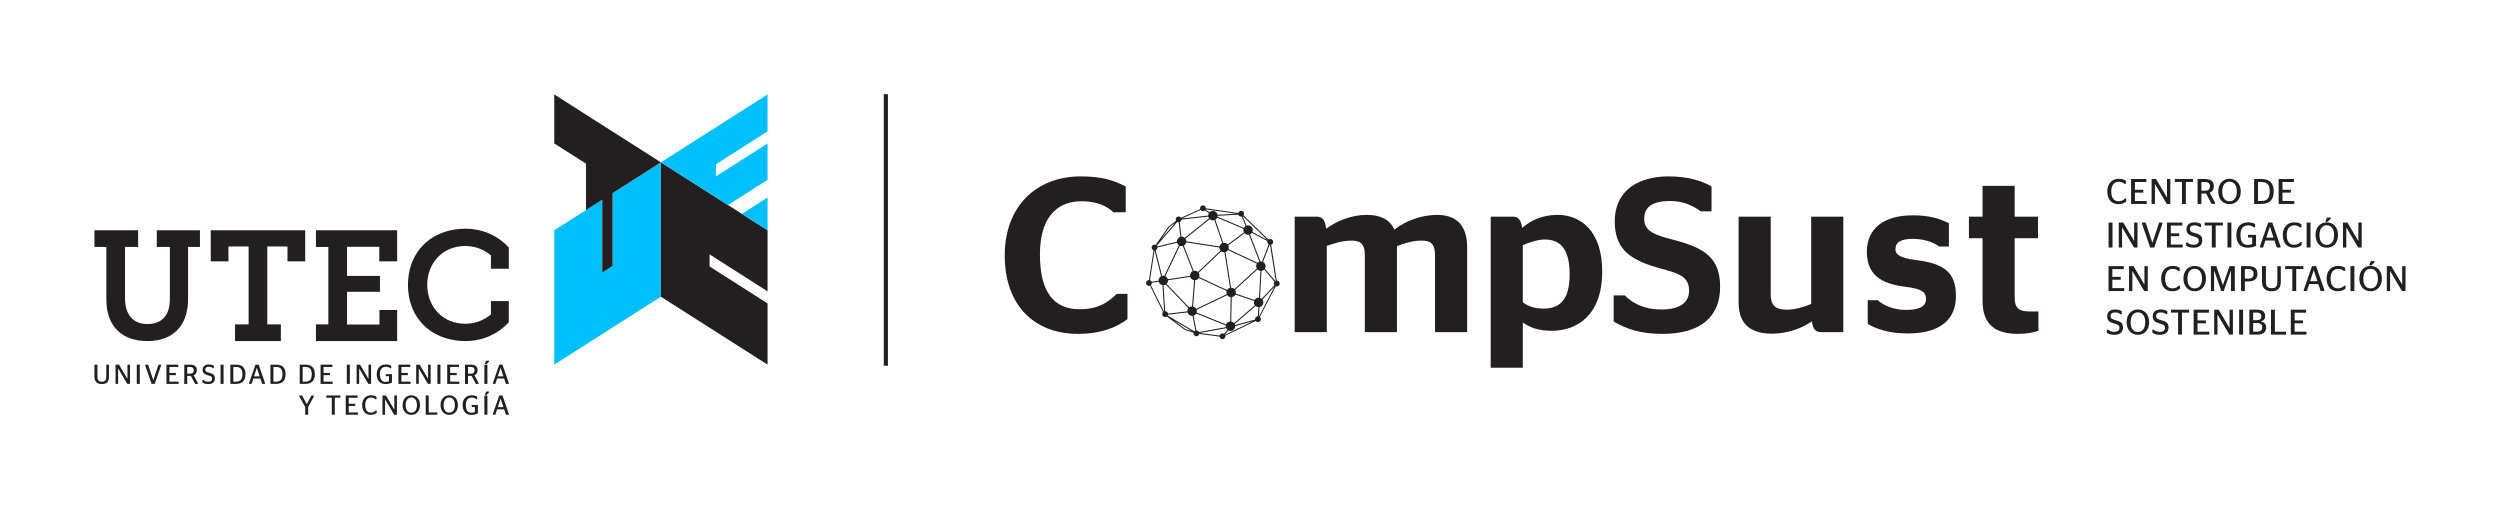 <?xml version="1.0" encoding="UTF-8" standalone="no"?>
<!DOCTYPE svg PUBLIC "-//W3C//DTD SVG 1.1//EN" "http://www.w3.org/Graphics/SVG/1.1/DTD/svg11.dtd">
<svg xmlns="http://www.w3.org/2000/svg" xmlns:xlink="http://www.w3.org/1999/xlink" version="1.1" width="1417.32pt" height="287.961pt" viewBox="0 0 1417.32 287.961">
<g enable-background="new">
<g id="Layer-1" data-name="Layer 1">
<path transform="matrix(1,0,0,-1,0,287.961)" d="M 503.381 80.614 L 501.035 80.614 L 501.035 234.572 L 503.381 234.572 Z " fill="#231f20"/>
<clipPath id="cp0">
<path transform="matrix(1,0,0,-1,0,287.961)" d="M 0 287.961 L 1417.323 287.961 L 1417.323 0 L 0 0 Z "/>
</clipPath>
<g clip-path="url(#cp0)">
<path transform="matrix(1,0,0,-1,1194.69,108.554)" d="M 0 0 C 0 4.563 2.786 7.188 6.463 7.188 C 8.479 7.188 9.492 6.745 10.539 6.058 L 10.539 4.341 L 9.694 4.341 C 9.028 4.988 8.1 5.513 6.523 5.513 C 3.958 5.513 2.242 3.635 2.242 .082 C 2.242 -3.654 3.757 -5.532 6.36 -5.532 C 8.156 -5.532 9.188 -4.824 9.995 -3.996 L 10.703 -3.996 L 10.703 -5.673 C 9.732 -6.521 8.32 -7.187 6.28 -7.187 C 2.523 -7.187 0 -4.583 0 0 " fill="#231f20"/>
<path transform="matrix(1,0,0,-1,1208.168,101.486)" d="M 0 0 L 8.658 0 L 8.658 -1.697 L 2.181 -1.697 L 2.181 -6.097 L 6.923 -6.097 L 6.923 -7.713 L 2.181 -7.713 L 2.181 -12.478 L 8.883 -12.478 L 8.883 -14.134 L 0 -14.134 Z " fill="#231f20"/>
<path transform="matrix(1,0,0,-1,1219.803,101.486)" d="M 0 0 L 2.523 0 L 8.682 -10.398 L 8.724 -10.398 L 8.724 0 L 10.619 0 L 10.619 -14.134 L 8.602 -14.134 L 1.918 -2.807 L 1.881 -2.807 L 1.881 -14.134 L 0 -14.134 Z " fill="#231f20"/>
<path transform="matrix(1,0,0,-1,1237.014,115.62)" d="M 0 0 L 0 12.478 L -4.057 12.478 L -4.057 14.134 L 6.262 14.134 L 6.262 12.478 L 2.204 12.478 L 2.204 0 Z " fill="#231f20"/>
<path transform="matrix(1,0,0,-1,1248.048,108.109)" d="M 0 0 L 1.937 0 C 3.855 0 4.826 .685 4.826 2.483 C 4.826 4.24 3.795 4.946 1.937 4.946 L 0 4.946 Z M 2.664 -1.595 C 2.463 -1.616 2.241 -1.616 1.998 -1.616 L 0 -1.616 L 0 -7.511 L -2.181 -7.511 L -2.181 6.623 L 1.998 6.623 C 5.127 6.623 7.045 5.371 7.045 2.604 C 7.045 .666 6.196 -.565 4.724 -1.172 L 7.771 -6.845 L 7.771 -7.511 L 5.773 -7.511 Z " fill="#231f20"/>
<path transform="matrix(1,0,0,-1,1268.125,108.594)" d="M 0 0 C 0 3.755 -1.777 5.593 -4.138 5.593 C -6.521 5.593 -8.278 3.755 -8.278 0 C -8.278 -3.754 -6.521 -5.511 -4.138 -5.511 C -1.777 -5.511 0 -3.754 0 0 M -10.539 .04 C -10.539 4.684 -7.594 7.228 -4.138 7.228 C -.708 7.228 2.241 4.684 2.241 .04 C 2.241 -4.623 -.708 -7.147 -4.138 -7.147 C -7.594 -7.147 -10.539 -4.623 -10.539 .04 " fill="#231f20"/>
<path transform="matrix(1,0,0,-1,1281.906,113.964)" d="M 0 0 C 3.334 0 4.868 1.515 4.868 5.431 C 4.868 9.308 3.334 10.802 0 10.802 L -1.796 10.802 L -1.796 0 Z M -3.977 12.478 L .062 12.478 C 4.644 12.478 7.129 10.377 7.129 5.45 C 7.129 .565 4.625 -1.656 0 -1.656 L -3.977 -1.656 Z " fill="#231f20"/>
<path transform="matrix(1,0,0,-1,1291.829,101.486)" d="M 0 0 L 8.662 0 L 8.662 -1.697 L 2.181 -1.697 L 2.181 -6.097 L 6.927 -6.097 L 6.927 -7.713 L 2.181 -7.713 L 2.181 -12.478 L 8.883 -12.478 L 8.883 -14.134 L 0 -14.134 Z " fill="#231f20"/>
<path transform="matrix(1,0,0,-1,0,287.961)" d="M 1195.417 161.781 L 1197.641 161.781 L 1197.641 147.647 L 1195.417 147.647 Z " fill="#231f20"/>
<path transform="matrix(1,0,0,-1,1201.195,126.18)" d="M 0 0 L 2.523 0 L 8.682 -10.398 L 8.724 -10.398 L 8.724 0 L 10.619 0 L 10.619 -14.134 L 8.602 -14.134 L 1.918 -2.807 L 1.88 -2.807 L 1.88 -14.134 L 0 -14.134 Z " fill="#231f20"/>
<path transform="matrix(1,0,0,-1,1214.368,126.848)" d="M 0 0 L 0 .668 L 2.059 .668 L 5.857 -10.76 L 5.896 -10.76 L 9.713 .668 L 11.57 .668 L 11.57 0 L 6.907 -13.466 L 4.624 -13.466 Z " fill="#231f20"/>
<path transform="matrix(1,0,0,-1,1228.511,126.18)" d="M 0 0 L 8.663 0 L 8.663 -1.697 L 2.182 -1.697 L 2.182 -6.097 L 6.928 -6.097 L 6.928 -7.713 L 2.182 -7.713 L 2.182 -12.478 L 8.884 -12.478 L 8.884 -14.134 L 0 -14.134 Z " fill="#231f20"/>
<path transform="matrix(1,0,0,-1,1239.381,139.244)" d="M 0 0 L 0 1.777 L .77 1.777 C 1.412 1.09 2.485 .485 4.24 .485 C 6.079 .485 7.148 1.231 7.148 2.767 C 7.148 4.523 5.714 4.765 3.936 5.269 C 1.454 5.996 .202 7.007 .202 9.289 C .202 11.751 1.961 13.184 4.705 13.184 C 6.402 13.184 7.612 12.781 8.461 12.236 L 8.461 10.52 L 7.712 10.52 C 6.988 11.104 6.117 11.509 4.785 11.509 C 2.988 11.509 2.12 10.761 2.12 9.448 C 2.12 7.976 3.19 7.591 4.906 7.147 C 7.795 6.36 9.165 5.532 9.165 2.987 C 9.165 .243 7.369 -1.191 4.302 -1.191 C 2.303 -1.191 1.051 -.706 0 0 " fill="#231f20"/>
<path transform="matrix(1,0,0,-1,1253.947,140.314)" d="M 0 0 L 0 12.479 L -4.058 12.479 L -4.058 14.134 L 6.257 14.134 L 6.257 12.479 L 2.2 12.479 L 2.2 0 Z " fill="#231f20"/>
<path transform="matrix(1,0,0,-1,0,287.961)" d="M 1262.815 161.781 L 1265.038 161.781 L 1265.038 147.647 L 1262.815 147.647 Z " fill="#231f20"/>
<path transform="matrix(1,0,0,-1,1267.847,133.248)" d="M 0 0 C 0 4.686 2.688 7.188 6.665 7.188 C 8.48 7.188 9.53 6.824 10.642 6.24 L 10.642 4.423 L 9.854 4.423 C 9.146 5.049 8.278 5.492 6.707 5.492 C 4.062 5.492 2.322 3.897 2.322 .082 C 2.322 -3.733 3.757 -5.593 6.421 -5.593 C 7.673 -5.593 8.4 -5.37 8.986 -5.086 L 8.986 -1.433 L 6.623 -1.433 L 6.623 .101 L 11.167 .101 L 11.167 -6.097 C 9.976 -6.742 8.419 -7.187 6.421 -7.187 C 2.443 -7.187 0 -4.704 0 0 " fill="#231f20"/>
<path transform="matrix(1,0,0,-1,1284.814,134.742)" d="M 0 0 L 4.122 0 L 2.082 6.238 L 2.04 6.238 Z M -3.593 -4.906 L 1.073 8.562 L 3.414 8.562 L 8.058 -4.906 L 8.058 -5.572 L 5.979 -5.572 L 4.666 -1.616 L -.521 -1.616 L -1.797 -5.572 L -3.593 -5.572 Z " fill="#231f20"/>
<path transform="matrix(1,0,0,-1,1294.174,133.248)" d="M 0 0 C 0 4.563 2.786 7.188 6.459 7.188 C 8.479 7.188 9.488 6.745 10.539 6.058 L 10.539 4.341 L 9.689 4.341 C 9.023 4.988 8.095 5.513 6.52 5.513 C 3.958 5.513 2.241 3.635 2.241 .082 C 2.241 -3.654 3.756 -5.532 6.359 -5.532 C 8.156 -5.532 9.184 -4.824 9.994 -3.996 L 10.698 -3.996 L 10.698 -5.673 C 9.731 -6.521 8.316 -7.187 6.279 -7.187 C 2.523 -7.187 0 -4.583 0 0 " fill="#231f20"/>
<path transform="matrix(1,0,0,-1,0,287.961)" d="M 1307.688 161.781 L 1309.908 161.781 L 1309.908 147.647 L 1307.688 147.647 Z " fill="#231f20"/>
<path transform="matrix(1,0,0,-1,1318.434,125.233)" d="M 0 0 L .867 1.918 L 2.949 1.918 L 2.949 1.273 L 1.191 -.504 L 0 -.504 Z M 4.826 -8.056 C 4.826 -4.301 3.049 -2.462 .688 -2.462 C -1.694 -2.462 -3.452 -4.301 -3.452 -8.056 C -3.452 -11.81 -1.694 -13.587 .688 -13.587 C 3.049 -13.587 4.826 -11.81 4.826 -8.056 M -5.713 -8.016 C -5.713 -3.372 -2.768 -.828 .688 -.828 C 4.118 -.828 7.067 -3.372 7.067 -8.016 C 7.067 -12.678 4.118 -15.203 .688 -15.203 C -2.768 -15.203 -5.713 -12.678 -5.713 -8.016 " fill="#231f20"/>
<path transform="matrix(1,0,0,-1,1328.295,126.18)" d="M 0 0 L 2.523 0 L 8.682 -10.398 L 8.724 -10.398 L 8.724 0 L 10.619 0 L 10.619 -14.134 L 8.602 -14.134 L 1.918 -2.807 L 1.88 -2.807 L 1.88 -14.134 L 0 -14.134 Z " fill="#231f20"/>
<path transform="matrix(1,0,0,-1,1195.379,150.874)" d="M 0 0 L 8.659 0 L 8.659 -1.698 L 2.182 -1.698 L 2.182 -6.098 L 6.924 -6.098 L 6.924 -7.713 L 2.182 -7.713 L 2.182 -12.479 L 8.884 -12.479 L 8.884 -14.134 L 0 -14.134 Z " fill="#231f20"/>
<path transform="matrix(1,0,0,-1,1207.015,150.874)" d="M 0 0 L 2.523 0 L 8.682 -10.398 L 8.724 -10.398 L 8.724 0 L 10.619 0 L 10.619 -14.134 L 8.602 -14.134 L 1.918 -2.808 L 1.88 -2.808 L 1.88 -14.134 L 0 -14.134 Z " fill="#231f20"/>
<path transform="matrix(1,0,0,-1,1225.219,157.942)" d="M 0 0 C 0 4.563 2.786 7.187 6.459 7.187 C 8.48 7.187 9.488 6.744 10.539 6.058 L 10.539 4.341 L 9.69 4.341 C 9.024 4.988 8.096 5.514 6.52 5.514 C 3.959 5.514 2.242 3.635 2.242 .082 C 2.242 -3.653 3.757 -5.532 6.36 -5.532 C 8.156 -5.532 9.185 -4.824 9.995 -3.996 L 10.699 -3.996 L 10.699 -5.673 C 9.732 -6.521 8.316 -7.187 6.28 -7.187 C 2.523 -7.187 0 -4.582 0 0 " fill="#231f20"/>
<path transform="matrix(1,0,0,-1,1248.387,157.982)" d="M 0 0 C 0 3.755 -1.777 5.594 -4.138 5.594 C -6.521 5.594 -8.278 3.755 -8.278 0 C -8.278 -3.755 -6.521 -5.511 -4.138 -5.511 C -1.777 -5.511 0 -3.755 0 0 M -10.539 .04 C -10.539 4.684 -7.594 7.228 -4.138 7.228 C -.708 7.228 2.241 4.684 2.241 .04 C 2.241 -4.622 -.708 -7.147 -4.138 -7.147 C -7.594 -7.147 -10.539 -4.622 -10.539 .04 " fill="#231f20"/>
<path transform="matrix(1,0,0,-1,1253.422,150.874)" d="M 0 0 L 3.049 0 L 6.786 -10.722 L 6.824 -10.722 L 10.562 0 L 13.55 0 L 13.55 -14.134 L 11.369 -14.134 L 11.369 -2.605 L 11.308 -2.605 L 7.27 -14.134 L 5.896 -14.134 L 1.899 -2.605 L 1.819 -2.605 L 1.819 -14.134 L 0 -14.134 Z " fill="#231f20"/>
<path transform="matrix(1,0,0,-1,1272.677,157.961)" d="M 0 0 L 1.896 0 C 3.996 0 4.925 .847 4.925 2.746 C 4.925 4.644 3.996 5.41 1.896 5.41 L 0 5.41 Z M -2.181 7.087 L 1.937 7.087 C 5.187 7.087 7.145 5.834 7.145 2.786 C 7.145 -.263 5.207 -1.595 1.896 -1.595 L 0 -1.595 L 0 -7.047 L -2.181 -7.047 Z " fill="#231f20"/>
<path transform="matrix(1,0,0,-1,1291.095,159.86)" d="M 0 0 L 0 8.986 L 1.96 8.986 L 1.96 .061 C 1.96 -3.532 .243 -5.27 -3.251 -5.27 C -6.581 -5.27 -8.701 -3.532 -8.701 .061 L -8.701 8.986 L -6.501 8.986 L -6.501 0 C -6.501 -2.805 -5.108 -3.532 -3.129 -3.532 C -1.229 -3.532 0 -2.766 0 0 " fill="#231f20"/>
<path transform="matrix(1,0,0,-1,1299.586,165.007)" d="M 0 0 L 0 12.478 L -4.058 12.478 L -4.058 14.134 L 6.257 14.134 L 6.257 12.478 L 2.2 12.478 L 2.2 0 Z " fill="#231f20"/>
<path transform="matrix(1,0,0,-1,1309.668,159.436)" d="M 0 0 L 4.118 0 L 2.078 6.238 L 2.04 6.238 Z M -3.593 -4.905 L 1.069 8.563 L 3.41 8.563 L 8.054 -4.905 L 8.054 -5.571 L 5.976 -5.571 L 4.662 -1.615 L -.525 -1.615 L -1.797 -5.571 L -3.593 -5.571 Z " fill="#231f20"/>
<path transform="matrix(1,0,0,-1,1319.023,157.942)" d="M 0 0 C 0 4.563 2.786 7.187 6.463 7.187 C 8.479 7.187 9.492 6.744 10.539 6.058 L 10.539 4.341 L 9.694 4.341 C 9.028 4.988 8.1 5.514 6.523 5.514 C 3.958 5.514 2.241 3.635 2.241 .082 C 2.241 -3.653 3.757 -5.532 6.359 -5.532 C 8.156 -5.532 9.188 -4.824 9.995 -3.996 L 10.702 -3.996 L 10.702 -5.673 C 9.732 -6.521 8.32 -7.187 6.28 -7.187 C 2.523 -7.187 0 -4.582 0 0 " fill="#231f20"/>
<path transform="matrix(1,0,0,-1,0,287.961)" d="M 1332.539 137.087 L 1334.762 137.087 L 1334.762 122.953 L 1332.539 122.953 Z " fill="#231f20"/>
<path transform="matrix(1,0,0,-1,1343.283,149.926)" d="M 0 0 L .868 1.918 L 2.95 1.918 L 2.95 1.273 L 1.191 -.504 L 0 -.504 Z M 4.826 -8.056 C 4.826 -4.301 3.049 -2.462 .688 -2.462 C -1.693 -2.462 -3.452 -4.301 -3.452 -8.056 C -3.452 -11.811 -1.693 -13.588 .688 -13.588 C 3.049 -13.588 4.826 -11.811 4.826 -8.056 M -5.713 -8.016 C -5.713 -3.372 -2.767 -.828 .688 -.828 C 4.118 -.828 7.068 -3.372 7.068 -8.016 C 7.068 -12.678 4.118 -15.203 .688 -15.203 C -2.767 -15.203 -5.713 -12.678 -5.713 -8.016 " fill="#231f20"/>
<path transform="matrix(1,0,0,-1,1353.148,150.874)" d="M 0 0 L 2.523 0 L 8.682 -10.398 L 8.72 -10.398 L 8.72 0 L 10.619 0 L 10.619 -14.134 L 8.602 -14.134 L 1.918 -2.808 L 1.877 -2.808 L 1.877 -14.134 L 0 -14.134 Z " fill="#231f20"/>
<path transform="matrix(1,0,0,-1,1194.409,188.631)" d="M 0 0 L 0 1.777 L .769 1.777 C 1.412 1.091 2.485 .485 4.239 .485 C 6.078 .485 7.147 1.231 7.147 2.768 C 7.147 4.523 5.713 4.766 3.936 5.27 C 1.453 5.997 .201 7.008 .201 9.289 C .201 11.752 1.96 13.185 4.704 13.185 C 6.401 13.185 7.611 12.781 8.461 12.237 L 8.461 10.521 L 7.711 10.521 C 6.987 11.104 6.116 11.51 4.784 11.51 C 2.987 11.51 2.119 10.762 2.119 9.449 C 2.119 7.976 3.189 7.592 4.905 7.148 C 7.795 6.36 9.165 5.532 9.165 2.988 C 9.165 .244 7.368 -1.191 4.301 -1.191 C 2.303 -1.191 1.05 -.706 0 0 " fill="#231f20"/>
<path transform="matrix(1,0,0,-1,1216.18,182.673)" d="M 0 0 C 0 3.755 -1.773 5.593 -4.138 5.593 C -6.52 5.593 -8.274 3.755 -8.274 0 C -8.274 -3.755 -6.52 -5.512 -4.138 -5.512 C -1.773 -5.512 0 -3.755 0 0 M -10.539 .04 C -10.539 4.684 -7.59 7.228 -4.138 7.228 C -.704 7.228 2.241 4.684 2.241 .04 C 2.241 -4.623 -.704 -7.148 -4.138 -7.148 C -7.59 -7.148 -10.539 -4.623 -10.539 .04 " fill="#231f20"/>
<path transform="matrix(1,0,0,-1,1220.248,188.631)" d="M 0 0 L 0 1.777 L .769 1.777 C 1.412 1.091 2.485 .485 4.24 .485 C 6.078 .485 7.148 1.231 7.148 2.768 C 7.148 4.523 5.713 4.766 3.936 5.27 C 1.454 5.997 .202 7.008 .202 9.289 C .202 11.752 1.96 13.185 4.704 13.185 C 6.402 13.185 7.612 12.781 8.461 12.237 L 8.461 10.521 L 7.711 10.521 C 6.988 11.104 6.116 11.51 4.784 11.51 C 2.988 11.51 2.12 10.762 2.12 9.449 C 2.12 7.976 3.189 7.592 4.906 7.148 C 7.795 6.36 9.165 5.532 9.165 2.988 C 9.165 .244 7.369 -1.191 4.301 -1.191 C 2.303 -1.191 1.051 -.706 0 0 " fill="#231f20"/>
<path transform="matrix(1,0,0,-1,1234.814,189.7)" d="M 0 0 L 0 12.479 L -4.058 12.479 L -4.058 14.134 L 6.257 14.134 L 6.257 12.479 L 2.199 12.479 L 2.199 0 Z " fill="#231f20"/>
<path transform="matrix(1,0,0,-1,1243.645,175.566)" d="M 0 0 L 8.658 0 L 8.658 -1.697 L 2.181 -1.697 L 2.181 -6.097 L 6.923 -6.097 L 6.923 -7.713 L 2.181 -7.713 L 2.181 -12.478 L 8.883 -12.478 L 8.883 -14.134 L 0 -14.134 Z " fill="#231f20"/>
<path transform="matrix(1,0,0,-1,1255.283,175.566)" d="M 0 0 L 2.523 0 L 8.682 -10.397 L 8.72 -10.397 L 8.72 0 L 10.619 0 L 10.619 -14.134 L 8.602 -14.134 L 1.918 -2.807 L 1.876 -2.807 L 1.876 -14.134 L 0 -14.134 Z " fill="#231f20"/>
<path transform="matrix(1,0,0,-1,0,287.961)" d="M 1269.441 112.395 L 1271.664 112.395 L 1271.664 98.261 L 1269.441 98.261 Z " fill="#231f20"/>
<path transform="matrix(1,0,0,-1,1279.726,188.044)" d="M 0 0 C 1.735 0 2.805 .827 2.805 2.462 C 2.805 4.118 1.735 4.927 -.084 4.927 L -2.345 4.927 L -2.345 0 Z M -.243 6.521 C 1.31 6.521 2.28 7.147 2.28 8.702 C 2.28 10.236 1.31 10.822 -.225 10.822 L -2.345 10.822 L -2.345 6.521 Z M -4.503 12.478 L -.164 12.478 C 2.726 12.478 4.461 11.467 4.461 8.843 C 4.461 7.065 3.452 6.198 2.036 5.834 L 2.036 5.773 C 3.753 5.41 5.047 4.502 5.047 2.361 C 5.047 -.303 3.147 -1.656 .061 -1.656 L -4.503 -1.656 Z " fill="#231f20"/>
<path transform="matrix(1,0,0,-1,1287.505,189.7)" d="M 0 0 L 0 14.134 L 2.182 14.134 L 2.182 1.656 L 8.48 1.656 L 8.48 0 Z " fill="#231f20"/>
<path transform="matrix(1,0,0,-1,1298.718,175.566)" d="M 0 0 L 8.663 0 L 8.663 -1.697 L 2.181 -1.697 L 2.181 -6.097 L 6.927 -6.097 L 6.927 -7.713 L 2.181 -7.713 L 2.181 -12.478 L 8.884 -12.478 L 8.884 -14.134 L 0 -14.134 Z " fill="#231f20"/>
<path transform="matrix(1,0,0,-1,569.612,144.892)" d="M 0 0 C 0 27.934 17.833 44.894 43.149 44.894 C 55.122 44.894 61.854 42.65 68.589 39.158 L 68.589 24.568 L 61.605 24.568 C 57.864 28.058 52.254 30.802 43.648 30.802 C 28.434 30.802 19.954 20.202 19.954 .748 C 19.954 -20.452 27.56 -30.43 42.525 -30.43 C 52.876 -30.43 58.614 -26.563 63.476 -21.701 L 69.586 -21.701 L 69.586 -36.042 C 62.978 -41.03 53.873 -44.396 41.652 -44.396 C 16.461 -44.396 0 -27.936 0 0 " fill="#231f20"/>
<path transform="matrix(1,0,0,-1,751.82,129.678)" d="M 0 0 C 5.861 4.364 14.341 7.855 23.07 7.855 C 29.805 7.855 35.916 5.861 38.66 -.499 C 45.27 4.613 54.248 7.855 62.854 7.855 C 72.081 7.855 79.938 3.616 79.938 -10.476 L 79.938 -58.614 L 61.73 -58.614 L 61.73 -15.091 C 61.73 -8.855 59.61 -6.735 54.124 -6.735 C 48.885 -6.735 44.022 -8.356 40.155 -9.852 L 40.155 -58.614 L 21.949 -58.614 L 21.949 -15.091 C 21.949 -8.855 19.829 -6.735 14.341 -6.735 C 9.104 -6.735 4.365 -8.356 .375 -9.729 L .375 -58.614 L -17.834 -58.614 L -17.834 6.858 L -5.486 6.858 C -2.369 6.858 -.623 5.486 0 0 " fill="#231f20"/>
<path transform="matrix(1,0,0,-1,863.317,139.031)" d="M 0 0 L 0 -32.3 C 3.116 -34.793 6.983 -35.916 11.723 -35.916 C 19.703 -35.916 26.562 -32.424 26.562 -16.461 C 26.562 -.624 20.076 3.243 12.345 3.243 C 8.729 3.243 3.741 1.745 0 0 M 0 -43.774 L 0 -69.462 L -18.209 -69.462 L -18.209 16.212 L -5.862 16.212 C -2.868 16.212 -1.123 14.965 -.375 9.852 C 4.489 13.966 10.723 17.209 19.827 17.209 C 32.424 17.209 45.02 8.48 45.02 -14.839 C 45.02 -39.534 30.928 -48.512 16.335 -48.512 C 9.228 -48.512 4.114 -46.765 0 -43.774 " fill="#231f20"/>
<path transform="matrix(1,0,0,-1,914.824,182.306)" d="M 0 0 L 0 14.842 L 6.36 14.842 C 10.228 10.726 16.836 6.86 27.062 6.86 C 37.663 6.86 42.774 10.851 42.774 17.584 C 42.774 26.937 34.046 27.811 24.069 30.805 C 7.981 35.543 .624 42.152 .624 56.868 C .624 73.828 13.345 82.308 31.178 82.308 C 41.404 82.308 50.008 79.939 55.496 76.572 L 55.496 62.48 L 49.386 62.48 C 44.771 65.847 39.408 68.342 31.926 68.342 C 22.448 68.342 17.335 65.348 17.335 58.24 C 17.335 51.256 23.072 49.136 33.298 46.518 C 52.378 41.653 60.358 35.667 60.358 19.58 C 60.358 2.62 49.137 -6.982 27.686 -6.982 C 15.215 -6.982 7.359 -4.24 0 0 " fill="#231f20"/>
<path transform="matrix(1,0,0,-1,1026.816,172.329)" d="M 0 0 L 0 49.509 L 18.208 49.509 L 18.208 -15.963 L 5.861 -15.963 C 2.867 -15.963 1.122 -14.966 .375 -9.852 C -5.736 -14.092 -14.092 -16.836 -22.073 -16.836 C -33.049 -16.836 -41.153 -12.597 -41.153 .873 L -41.153 49.509 L -22.947 49.509 L -22.947 5.486 C -22.947 -1.621 -19.455 -3.243 -13.718 -3.243 C -9.104 -3.243 -3.991 -1.621 0 0 " fill="#231f20"/>
<path transform="matrix(1,0,0,-1,1058.871,183.676)" d="M 0 0 L 0 13.468 L 5.735 13.468 C 8.729 10.724 14.218 7.981 21.824 7.981 C 29.181 7.981 33.048 9.976 33.048 14.092 C 33.048 18.082 30.679 19.953 21.449 21.074 C 7.107 22.821 -.499 28.184 -.499 41.027 C -.499 54.248 9.354 61.605 25.439 61.605 C 34.919 61.605 40.78 59.734 46.017 57.116 L 46.017 43.897 L 40.53 43.897 C 37.537 46.141 32.3 48.261 25.565 48.261 C 18.457 48.261 15.713 46.141 15.713 42.399 C 15.713 39.033 18.956 37.288 27.935 36.165 C 43.522 34.169 50.008 29.056 50.008 15.837 C 50.008 2.991 41.651 -5.363 22.697 -5.363 C 11.972 -5.363 5.113 -2.87 0 0 " fill="#231f20"/>
<path transform="matrix(1,0,0,-1,1116.24,122.819)" d="M 0 0 L 7.731 0 L 7.731 17.458 L 25.937 17.458 L 25.937 0 L 39.158 0 L 39.158 -12.221 L 25.937 -12.221 L 25.937 -45.768 C 25.937 -52.004 28.433 -53.749 34.42 -53.749 L 39.407 -53.749 L 39.407 -64.724 C 36.663 -65.597 33.048 -66.469 27.935 -66.469 C 15.338 -66.469 7.731 -61.481 7.731 -47.888 L 7.731 -12.221 L 0 -12.221 Z " fill="#231f20"/>
<path transform="matrix(1,0,0,-1,719.67,168.041)" d="M 0 0 L -1.95 -3.765 L -5.977 -11.54 L -5.752 -8.016 L -5.69 -7.048 L -5.458 -3.388 L -3.13 -.897 L -2.701 -.439 L -.254 2.178 L .48 2.964 L 2.843 5.489 Z M -6.652 -12.713 L -11.035 -13.921 L -12.103 -14.216 L -12.48 -14.319 L -13.224 -14.524 L -15.966 -15.28 L -16.905 -15.539 L -20.806 -16.615 L -18.691 -14.795 L -18.183 -14.357 L -18.058 -14.25 L -10.147 -7.441 L -9.103 -6.542 L -6.095 -3.953 L -6.338 -7.771 L -6.399 -8.739 Z M -12.54 -15.604 L -24.764 -21.529 L -25.418 -21.847 L -25.369 -21.786 L -24.537 -20.78 L -23.966 -20.091 L -23.475 -19.496 L -22.809 -18.691 L -21.843 -17.523 L -16.006 -15.914 L -15.067 -15.655 L -13.53 -15.231 L -11.773 -14.747 L -9.45 -14.106 Z M -26.654 -22.399 L -27.903 -22.236 L -39.459 -20.732 L -38.191 -20.502 L -36.966 -20.279 L -35.988 -20.102 L -32.218 -19.417 L -31.46 -19.279 L -22.769 -17.701 L -23.815 -18.967 L -23.977 -19.162 L -24.481 -19.771 L -25.737 -21.291 L -26.536 -22.257 Z M -50.403 -16.437 L -54.449 -13.452 L -51.766 -15.031 L -49.82 -16.177 L -49.161 -16.564 L -48.197 -17.132 L -44.827 -19.115 L -43.8 -19.721 L -47.529 -18.558 Z M -56.421 -10.229 L -55.671 -10.142 L -54.813 -10.042 L -53.977 -9.944 L -53.016 -9.832 L -52.354 -9.756 L -49.953 -9.476 L -49.309 -9.4 L -44.026 -8.785 L -43.897 -9.454 L -43.394 -12.063 L -43.28 -12.655 L -42.478 -16.815 L -42.333 -17.561 L -41.917 -19.724 L -41.828 -20.186 L -42.744 -19.646 L -42.994 -19.499 L -48.706 -16.136 L -49.67 -15.568 L -51.393 -14.555 L -53.339 -13.409 L -58.357 -10.455 Z M -59.162 -7.402 L -59.272 -5.682 L -59.678 .653 L -59.758 1.898 L -59.948 4.868 L -59.987 5.468 L -60.161 8.177 L -57.638 5.549 L -57.08 4.968 L -48.43 -4.047 L -48.363 -4.116 L -47.948 -4.55 L -44.419 -8.227 L -49.134 -8.776 L -49.778 -8.852 L -52.711 -9.193 L -53.373 -9.271 L -54.633 -9.417 L -55.468 -9.514 L -56.197 -9.599 L -56.947 -9.687 L -59 -9.926 Z M -61.634 -4.852 L -63.439 -1.222 L -67.795 7.535 L -65.118 7.953 L -64.525 8.046 L -63.544 8.199 L -62.941 8.294 L -61.619 8.5 L -60.977 8.601 L -60.791 8.63 L -60.587 5.446 L -60.548 4.848 L -60.427 2.95 L -60.347 1.706 L -59.906 -5.172 L -59.806 -6.738 L -59.674 -8.793 Z M -66.635 16.243 L -66.029 20.165 L -65.109 26.126 L -64.477 23.6 L -64.243 22.662 L -63.752 20.7 L -63.593 20.062 L -61.166 10.355 L -60.883 9.223 L -61.465 9.132 L -63.143 8.869 L -63.745 8.775 L -64.633 8.637 L -65.226 8.544 L -67.887 8.128 Z M -62.498 27.98 L -61.759 28.158 L -57.417 29.207 L -56.816 29.352 L -53.999 30.032 L -53.062 30.258 L -51.159 30.717 L -50.4 30.9 L -51.784 27.995 L -52.511 26.47 L -52.822 25.817 L -54.688 21.9 L -54.999 21.248 L -60.424 9.86 L -60.548 10.357 L -60.86 11.606 L -62.619 18.641 L -63.076 20.468 L -63.235 21.105 L -63.845 23.543 L -64.079 24.481 L -64.814 27.421 Z M -60.306 32.831 L -58.924 34.433 L -57.33 36.281 L -56.721 36.986 L -54.37 39.712 L -53.714 40.472 L -53.051 41.24 L -51.97 42.494 L -51.572 42.956 L -51.543 42.724 L -51.468 42.102 L -51.334 40.999 L -51.262 40.4 L -50.542 34.471 L -50.439 33.626 L -50.189 31.568 L -52.47 31.018 L -53.407 30.792 L -56.808 29.971 L -57.41 29.826 L -61.446 28.852 L -62.185 28.673 L -64.341 28.152 Z M -58.615 36.573 L -56.772 39.229 L -53.574 41.626 L -53.395 41.761 L -53.456 41.691 L -54.545 40.428 L -54.694 40.255 L -55.35 39.495 L -56.709 37.919 L -57.318 37.213 L -58.052 36.363 L -59.434 34.761 L -61.679 32.158 Z M -50.1 43.504 L -48.574 43.676 L -42.769 44.328 L -41.908 44.425 L -32.758 45.453 L -35.106 43.568 L -35.974 42.871 L -41.092 38.762 L -41.561 38.386 L -49.626 31.911 L -49.917 34.298 L -50.019 35.143 L -50.673 40.531 L -50.746 41.129 L -50.901 42.41 L -50.977 43.031 L -51.021 43.401 Z M -45.118 46.196 L -37.758 49.573 L -37.673 49.515 L -32.603 46.074 L -41.354 45.091 L -42.215 44.994 L -47.176 44.437 L -48.689 44.267 L -49.532 44.172 Z M -18.961 46.88 L -18.961 46.88 L -22.872 46.662 L -27.223 46.42 L -28.747 46.335 L -31.679 46.171 L -35.57 48.813 L -36.481 49.431 Z M -16.138 46.378 L -13.819 40.636 L -13.49 39.822 L -12.814 38.149 L -20.472 41.4 L -21.498 41.835 L -23.87 42.842 L -24.435 43.082 L -26.374 43.905 L -27.508 44.386 L -30.459 45.639 L -27.312 45.814 L -25.788 45.899 L -18.388 46.311 L -16.161 46.435 Z M -1.308 32.146 L -2.574 32.815 L -3.618 33.366 L -4.443 33.801 L -5.608 34.416 L -6.141 34.697 L -12.028 37.804 L -12.146 38.097 L -12.694 39.452 L -13.022 40.266 L -15.156 45.547 L -6.634 37.3 Z M .038 30.758 L -.191 30.155 L -.57 29.159 L -1.218 27.455 L -1.53 26.631 L -2.585 23.854 L -3.433 21.624 L -3.65 21.052 L -4.607 18.533 L -6.21 22.695 L -6.574 23.642 L -8.337 28.221 L -8.643 29.015 L -11.698 36.952 L -6.383 34.146 L -5.852 33.866 L -4.093 32.938 L -3.268 32.502 L -1.525 31.583 L -.388 30.982 Z M .291 29.735 L 1.041 24.946 L 2.518 15.514 L 3.646 8.305 L 1.721 10.604 L 1.212 11.213 L .211 12.408 L -.205 12.905 L -3.295 16.595 L -4.263 17.751 L -3.955 18.562 L -3.135 20.72 L -2.917 21.293 L -1.199 25.814 L -.886 26.639 L -.322 28.121 L .055 29.114 Z M -28.713 -14.227 L -29.273 -14 L -34.55 -11.866 L -35.767 -11.374 L -43.041 -8.432 L -34.744 -4.463 L -34.16 -4.184 L -25.133 .135 L -24.446 .463 L -21.924 1.669 L -22.117 -7.678 L -22.131 -8.374 L -22.22 -12.675 L -22.233 -13.319 L -22.254 -14.357 L -22.305 -16.818 Z M -43.073 -3.215 L -42.608 2.723 L -42.549 3.481 L -42.367 5.808 L -42.319 6.421 L -41.934 11.339 L -34.009 7.626 L -33.021 7.163 L -24.47 3.156 L -23.913 2.896 L -22.315 2.147 L -24.284 1.206 L -24.97 .878 L -30.333 -1.688 L -34.637 -3.747 L -35.221 -4.026 L -43.444 -7.96 Z M -36.038 28.906 L -29.936 27.966 L -26.249 27.398 L -26.57 27.092 L -30.644 23.213 L -31.092 22.786 L -41.655 12.727 L -42.083 12.319 L -42.278 12.817 L -42.579 13.584 L -47.671 26.579 L -47.896 27.152 L -49.39 30.964 Z M -32.929 7.782 L -41.675 11.88 L -30.787 22.248 L -30.339 22.675 L -25.808 26.989 L -23.145 9.985 L -22.817 7.89 L -21.998 2.661 L -23.781 3.496 L -24.338 3.757 L -31.941 7.319 Z M -17.714 6.12 L -18.642 5.272 L -21.404 2.748 L -22.274 8.305 L -22.387 9.024 L -22.396 9.083 L -22.523 9.891 L -23.396 15.467 L -25.216 27.088 L -13.372 21.498 L -12.815 21.235 L -9.316 19.585 L -8.663 19.276 L -5.139 17.612 L -8.013 14.986 L -8.546 14.499 L -17.236 6.557 Z M -8.68 27.441 L -7.429 24.191 L -7.064 23.244 L -5.154 18.284 L -8.771 19.991 L -9.425 20.3 L -12.434 21.72 L -12.99 21.982 L -23.83 27.098 L -25.021 27.66 L -24.782 27.839 L -16.278 34.21 L -15.797 34.57 L -12.403 37.113 L -8.986 28.236 Z M -31.265 45.329 L -28.733 44.254 L -27.599 43.773 L -24.792 42.582 L -24.226 42.341 L -20.869 40.916 L -19.844 40.481 L -12.863 37.518 L -16.137 35.065 L -16.617 34.706 L -25.448 28.09 L -28.32 36.602 L -28.557 37.303 L -30.63 43.446 L -30.826 44.029 Z M -33.999 43.687 L -33.781 43.862 L -31.91 45.364 L -31.437 43.963 L -31.241 43.38 L -28.987 36.7 L -28.75 35.999 L -26.711 29.956 L -26.058 28.021 L -26.042 27.973 L -29.858 28.561 L -33.639 29.144 L -34.913 29.34 L -49.14 31.532 L -41.205 37.902 L -40.737 38.278 L -34.867 42.99 Z M -54.319 21.279 L -52.107 25.923 L -51.796 26.575 L -49.886 30.585 L -48.505 27.062 L -48.281 26.489 L -42.634 12.08 L -42.616 12.034 L -42.659 12.027 L -47.582 11.27 L -48.304 11.159 L -48.943 11.061 L -59.998 9.359 L -57.601 14.392 L -54.63 20.628 Z M -56.833 5.576 L -59.896 8.769 L -48.613 10.504 L -47.973 10.603 L -42.976 11.372 L -42.528 11.44 L -42.577 10.816 L -42.928 6.332 L -42.976 5.72 L -43.111 3.994 L -43.17 3.236 L -44.031 -7.765 L -47.76 -3.879 L -48.242 -3.377 L -56.275 4.995 Z M -41.609 -18.152 L -41.657 -17.903 L -41.8 -17.158 L -42.679 -12.602 L -42.793 -12.009 L -43.385 -8.94 L -37.075 -11.492 L -35.858 -11.984 L -29.562 -14.53 L -29.001 -14.757 L -23.087 -17.149 L -31.092 -18.603 L -31.85 -18.74 L -36.875 -19.653 L -37.852 -19.83 L -39.753 -20.176 L -41.169 -20.433 L -41.28 -19.856 Z M -19.311 -14.537 L -21.7 -16.594 L -21.638 -13.567 L -21.625 -12.923 L -21.524 -8.032 L -21.51 -7.336 L -21.323 1.733 L -18.535 .783 L -11.394 -1.653 L -10.632 -1.913 L -8.119 -2.77 L -7.549 -2.964 L -6.344 -3.376 L -8.554 -5.278 L -9.599 -6.178 L -14.192 -10.131 L -18.802 -14.099 Z M -6.028 -2.849 L -7.31 -2.412 L -7.879 -2.218 L -9.93 -1.519 L -10.692 -1.259 L -21.038 2.271 L -17.131 5.841 L -16.653 6.277 L -8.438 13.785 L -7.904 14.272 L -4.945 16.977 L -5.654 4.004 L -5.741 2.414 L -5.85 .432 Z M -3.693 -.622 L -5.406 -2.453 L -5.264 .146 L -5.229 .796 L -5.149 2.251 L -5.07 3.685 L -4.717 10.159 L -4.348 16.918 L -.508 12.332 L -.092 11.835 L 1.085 10.43 L 1.594 9.822 L 3.71 7.295 L .653 4.026 L -.082 3.24 L -3.266 -.164 Z M .722 31.017 L -4.848 36.407 L -15.755 46.962 L -37.687 50.213 L -51.481 43.938 L -57.237 39.61 L -65.425 27.813 L -68.542 7.813 L -63.063 -3.277 L -63.047 -3.311 L -62.973 -3.461 L -62.963 -3.481 L -59.548 -10.394 L -47.844 -19.07 L -47.762 -19.097 L -47.58 -19.154 L -41.497 -21.067 L -33.29 -22.138 L -33.26 -22.142 L -33.205 -22.149 L -33.194 -22.15 L -26.567 -23.016 L -13.854 -16.888 L -13.65 -16.789 L -6.236 -13.215 L -.473 -2.113 L -.385 -1.943 L -.349 -1.875 L -.284 -1.751 L 4.406 7.285 Z " fill="#231f20"/>
<path transform="matrix(1,0,0,-1,691.285,140.342)" d="M 0 0 C 0 1.476 1.197 2.673 2.673 2.673 C 4.149 2.673 5.346 1.476 5.346 0 C 5.346 -1.476 4.149 -2.672 2.673 -2.672 C 1.197 -2.672 0 -1.476 0 0 " fill="#231f20"/>
<path transform="matrix(1,0,0,-1,712.149,150.914)" d="M 0 0 C 0 1.477 1.196 2.673 2.673 2.673 C 4.148 2.673 5.346 1.477 5.346 0 C 5.346 -1.476 4.148 -2.673 2.673 -2.673 C 1.196 -2.673 0 -1.476 0 0 " fill="#231f20"/>
<path transform="matrix(1,0,0,-1,704.895,130.447)" d="M 0 0 C 0 1.476 1.196 2.673 2.672 2.673 C 4.148 2.673 5.345 1.476 5.345 0 C 5.345 -1.476 4.148 -2.672 2.672 -2.672 C 1.196 -2.672 0 -1.476 0 0 " fill="#231f20"/>
<path transform="matrix(1,0,0,-1,684.929,122.239)" d="M 0 0 C 0 1.476 1.197 2.672 2.673 2.672 C 4.149 2.672 5.346 1.476 5.346 0 C 5.346 -1.476 4.149 -2.673 2.673 -2.673 C 1.197 -2.673 0 -1.476 0 0 " fill="#231f20"/>
<path transform="matrix(1,0,0,-1,695.297,165.79)" d="M 0 0 C 0 1.476 1.197 2.672 2.673 2.672 C 4.149 2.672 5.345 1.476 5.345 0 C 5.345 -1.477 4.149 -2.673 2.673 -2.673 C 1.197 -2.673 0 -1.477 0 0 " fill="#231f20"/>
<path transform="matrix(1,0,0,-1,710.877,171.448)" d="M 0 0 C 0 1.477 1.196 2.673 2.673 2.673 C 4.148 2.673 5.345 1.477 5.345 0 C 5.345 -1.477 4.148 -2.673 2.673 -2.673 C 1.196 -2.673 0 -1.477 0 0 " fill="#231f20"/>
<path transform="matrix(1,0,0,-1,694.933,184.928)" d="M 0 0 C 0 1.477 1.197 2.673 2.673 2.673 C 4.149 2.673 5.346 1.477 5.346 0 C 5.346 -1.476 4.149 -2.673 2.673 -2.673 C 1.197 -2.673 0 -1.476 0 0 " fill="#231f20"/>
<path transform="matrix(1,0,0,-1,674.66,156.18)" d="M 0 0 C 0 1.476 1.197 2.673 2.673 2.673 C 4.149 2.673 5.346 1.476 5.346 0 C 5.346 -1.477 4.149 -2.673 2.673 -2.673 C 1.197 -2.673 0 -1.477 0 0 " fill="#231f20"/>
<path transform="matrix(1,0,0,-1,656.837,159.016)" d="M 0 0 C 0 1.477 1.196 2.673 2.672 2.673 C 4.148 2.673 5.345 1.477 5.345 0 C 5.345 -1.476 4.148 -2.673 2.672 -2.673 C 1.196 -2.673 0 -1.476 0 0 " fill="#231f20"/>
<path transform="matrix(1,0,0,-1,667.219,136.857)" d="M 0 0 C 0 1.476 1.197 2.673 2.673 2.673 C 4.149 2.673 5.346 1.476 5.346 0 C 5.346 -1.476 4.149 -2.673 2.673 -2.673 C 1.197 -2.673 0 -1.476 0 0 " fill="#231f20"/>
<path transform="matrix(1,0,0,-1,666.548,124.365)" d="M 0 0 C 0 .913 .74 1.653 1.653 1.653 C 2.566 1.653 3.307 .913 3.307 0 C 3.307 -.913 2.566 -1.653 1.653 -1.653 C .74 -1.653 0 -.913 0 0 " fill="#231f20"/>
<path transform="matrix(1,0,0,-1,680.343,118.089)" d="M 0 0 C 0 .913 .74 1.653 1.653 1.653 C 2.566 1.653 3.307 .913 3.307 0 C 3.307 -.913 2.566 -1.653 1.653 -1.653 C .74 -1.653 0 -.913 0 0 " fill="#231f20"/>
<path transform="matrix(1,0,0,-1,701.974,121.168)" d="M 0 0 C 0 .913 .74 1.653 1.653 1.653 C 2.566 1.653 3.307 .913 3.307 0 C 3.307 -.913 2.566 -1.653 1.653 -1.653 C .74 -1.653 0 -.913 0 0 " fill="#231f20"/>
<path transform="matrix(1,0,0,-1,720.15,138.782)" d="M 0 0 C -.913 0 -1.653 .74 -1.653 1.653 C -1.653 2.566 -.913 3.307 0 3.307 C .913 3.307 1.653 2.566 1.653 1.653 C 1.653 .74 .913 0 0 0 " fill="#231f20"/>
<path transform="matrix(1,0,0,-1,723.841,162.403)" d="M 0 0 C -.913 0 -1.653 .74 -1.653 1.653 C -1.653 2.566 -.913 3.307 0 3.307 C .913 3.307 1.653 2.566 1.653 1.653 C 1.653 .74 .913 0 0 0 " fill="#231f20"/>
<path transform="matrix(1,0,0,-1,713.169,182.617)" d="M 0 0 C -.913 0 -1.653 .74 -1.653 1.653 C -1.653 2.566 -.913 3.307 0 3.307 C .913 3.307 1.653 2.566 1.653 1.653 C 1.653 .74 .913 0 0 0 " fill="#231f20"/>
<path transform="matrix(1,0,0,-1,693.047,192.301)" d="M 0 0 C -.913 0 -1.653 .74 -1.653 1.653 C -1.653 2.566 -.913 3.307 0 3.307 C .913 3.307 1.653 2.566 1.653 1.653 C 1.653 .74 .913 0 0 0 " fill="#231f20"/>
<path transform="matrix(1,0,0,-1,678.282,190.648)" d="M 0 0 C -.913 0 -1.653 .74 -1.653 1.653 C -1.653 2.566 -.913 3.307 0 3.307 C .913 3.307 1.653 2.566 1.653 1.653 C 1.653 .74 .913 0 0 0 " fill="#231f20"/>
<path transform="matrix(1,0,0,-1,660.536,179.728)" d="M 0 0 C -.913 0 -1.653 .74 -1.653 1.653 C -1.653 2.566 -.913 3.307 0 3.307 C .913 3.307 1.653 2.566 1.653 1.653 C 1.653 .74 .913 0 0 0 " fill="#231f20"/>
<path transform="matrix(1,0,0,-1,651.382,162.068)" d="M 0 0 C -.913 0 -1.653 .74 -1.653 1.653 C -1.653 2.566 -.913 3.307 0 3.307 C .913 3.307 1.653 2.566 1.653 1.653 C 1.653 .74 .913 0 0 0 " fill="#231f20"/>
<path transform="matrix(1,0,0,-1,654.552,141.996)" d="M 0 0 C -.913 0 -1.653 .74 -1.653 1.653 C -1.653 2.566 -.913 3.307 0 3.307 C .913 3.307 1.653 2.566 1.653 1.653 C 1.653 .74 .913 0 0 0 " fill="#231f20"/>
<path transform="matrix(1,0,0,-1,673.198,176.395)" d="M 0 0 C 0 1.477 1.196 2.673 2.672 2.673 C 4.148 2.673 5.345 1.477 5.345 0 C 5.345 -1.477 4.148 -2.673 2.672 -2.673 C 1.196 -2.673 0 -1.477 0 0 " fill="#231f20"/>
<path transform="matrix(1,0,0,-1,374.679,92.035)" d="M 0 0 L -27.392 -17.435 L -27.392 -58.73 L -33.248 -62.463 L -33.248 -21.187 L -42.447 -27.043 L -60.454 -38.506 L -60.454 -114.686 L 0 -76.187 Z " fill="#00bfff"/>
<path transform="matrix(1,0,0,-1,341.431,154.498)" d="M 0 0 L 5.857 3.731 L 5.857 45.028 L 33.248 62.462 L -27.207 100.959 L -27.207 73.185 L -9.199 61.717 L -9.199 35.419 L 0 41.276 Z " fill="#231f20"/>
<path transform="matrix(1,0,0,-1,374.679,92.035)" d="M 0 0 L 0 -76.187 L 60.473 -114.686 L 60.473 -79.993 L 27.609 -59.035 L 27.609 -52.181 L 60.473 -73.149 L 60.473 -38.506 L 38.035 -24.215 Z " fill="#231f20"/>
<path transform="matrix(1,0,0,-1,60.258,213.668)" d="M 0 0 L 0 6.938 L 1.512 6.938 L 1.512 .047 C 1.512 -2.729 .186 -4.068 -2.512 -4.068 C -5.083 -4.068 -6.719 -2.729 -6.719 .047 L -6.719 6.938 L -5.02 6.938 L -5.02 0 C -5.02 -2.167 -3.944 -2.729 -2.417 -2.729 C -.952 -2.729 0 -2.136 0 0 " fill="#231f20"/>
<path transform="matrix(1,0,0,-1,65.518,206.729)" d="M 0 0 L 1.949 0 L 6.704 -8.03 L 6.735 -8.03 L 6.735 0 L 8.201 0 L 8.201 -10.914 L 6.64 -10.914 L 1.48 -2.168 L 1.449 -2.168 L 1.449 -10.914 L 0 -10.914 Z " fill="#231f20"/>
<path transform="matrix(1,0,0,-1,0,287.961)" d="M 77.543 81.232 L 79.257 81.232 L 79.257 70.319 L 77.543 70.319 Z " fill="#231f20"/>
<path transform="matrix(1,0,0,-1,82.363,207.245)" d="M 0 0 L 0 .515 L 1.591 .515 L 4.521 -8.31 L 4.553 -8.31 L 7.5 .515 L 8.934 .515 L 8.934 0 L 5.333 -10.398 L 3.571 -10.398 Z " fill="#231f20"/>
<path transform="matrix(1,0,0,-1,94.374,206.729)" d="M 0 0 L 6.688 0 L 6.688 -1.311 L 1.683 -1.311 L 1.683 -4.709 L 5.346 -4.709 L 5.346 -5.956 L 1.683 -5.956 L 1.683 -9.635 L 6.858 -9.635 L 6.858 -10.914 L 0 -10.914 Z " fill="#231f20"/>
<path transform="matrix(1,0,0,-1,108.207,213.075)" d="M 0 0 C -.155 -.017 -.327 -.017 -.514 -.017 L -2.058 -.017 L -2.058 -4.569 L -3.741 -4.569 L -3.741 6.346 L -.514 6.346 C 1.903 6.346 3.383 5.379 3.383 3.243 C 3.383 1.746 2.729 .796 1.591 .327 L 3.945 -4.053 L 3.945 -4.569 L 2.402 -4.569 Z M -2.058 1.23 L -.562 1.23 C .92 1.23 1.669 1.76 1.669 3.149 C 1.669 4.505 .873 5.052 -.562 5.052 L -2.058 5.052 Z " fill="#231f20"/>
<path transform="matrix(1,0,0,-1,114.745,216.816)" d="M 0 0 L 0 1.372 L .593 1.372 C 1.092 .84 1.917 .373 3.274 .373 C 4.693 .373 5.52 .949 5.52 2.136 C 5.52 3.492 4.413 3.679 3.041 4.069 C 1.122 4.631 .156 5.409 .156 7.172 C .156 9.072 1.512 10.18 3.633 10.18 C 4.942 10.18 5.877 9.869 6.532 9.448 L 6.532 8.122 L 5.956 8.122 C 5.394 8.574 4.724 8.887 3.696 8.887 C 2.308 8.887 1.638 8.311 1.638 7.295 C 1.638 6.156 2.465 5.861 3.788 5.519 C 6.019 4.91 7.078 4.271 7.078 2.307 C 7.078 .187 5.691 -.92 3.321 -.92 C 1.777 -.92 .812 -.546 0 0 " fill="#231f20"/>
<path transform="matrix(1,0,0,-1,0,287.961)" d="M 125.039 81.232 L 126.753 81.232 L 126.753 70.319 L 125.039 70.319 Z " fill="#231f20"/>
<path transform="matrix(1,0,0,-1,130.592,206.729)" d="M 0 0 L 3.117 0 C 6.657 0 8.574 -1.622 8.574 -5.426 C 8.574 -9.198 6.64 -10.914 3.07 -10.914 L 0 -10.914 Z M 3.07 -9.635 C 5.643 -9.635 6.828 -8.467 6.828 -5.442 C 6.828 -2.449 5.643 -1.295 3.07 -1.295 L 1.683 -1.295 L 1.683 -9.635 Z " fill="#231f20"/>
<path transform="matrix(1,0,0,-1,141.231,217.127)" d="M 0 0 L 3.602 10.398 L 5.409 10.398 L 8.995 0 L 8.995 -.516 L 7.39 -.516 L 6.376 2.541 L 2.369 2.541 L 1.387 -.516 L 0 -.516 Z M 2.775 3.787 L 5.955 3.787 L 4.381 8.604 L 4.35 8.604 Z " fill="#231f20"/>
<path transform="matrix(1,0,0,-1,153.32,206.729)" d="M 0 0 L 3.117 0 C 6.656 0 8.574 -1.622 8.574 -5.426 C 8.574 -9.198 6.64 -10.914 3.07 -10.914 L 0 -10.914 Z M 3.07 -9.635 C 5.643 -9.635 6.828 -8.467 6.828 -5.442 C 6.828 -2.449 5.643 -1.295 3.07 -1.295 L 1.683 -1.295 L 1.683 -9.635 Z " fill="#231f20"/>
<path transform="matrix(1,0,0,-1,169.916,206.729)" d="M 0 0 L 3.117 0 C 6.657 0 8.574 -1.622 8.574 -5.426 C 8.574 -9.198 6.64 -10.914 3.07 -10.914 L 0 -10.914 Z M 3.07 -9.635 C 5.643 -9.635 6.828 -8.467 6.828 -5.442 C 6.828 -2.449 5.643 -1.295 3.07 -1.295 L 1.684 -1.295 L 1.684 -9.635 Z " fill="#231f20"/>
<path transform="matrix(1,0,0,-1,181.739,206.729)" d="M 0 0 L 6.688 0 L 6.688 -1.311 L 1.684 -1.311 L 1.684 -4.709 L 5.346 -4.709 L 5.346 -5.956 L 1.684 -5.956 L 1.684 -9.635 L 6.858 -9.635 L 6.858 -10.914 L 0 -10.914 Z " fill="#231f20"/>
<path transform="matrix(1,0,0,-1,0,287.961)" d="M 196.62 81.232 L 198.334 81.232 L 198.334 70.319 L 196.62 70.319 Z " fill="#231f20"/>
<path transform="matrix(1,0,0,-1,202.173,206.729)" d="M 0 0 L 1.948 0 L 6.704 -8.03 L 6.734 -8.03 L 6.734 0 L 8.201 0 L 8.201 -10.914 L 6.64 -10.914 L 1.48 -2.168 L 1.449 -2.168 L 1.449 -10.914 L 0 -10.914 Z " fill="#231f20"/>
<path transform="matrix(1,0,0,-1,213.59,212.186)" d="M 0 0 C 0 3.616 2.075 5.551 5.145 5.551 C 6.547 5.551 7.358 5.27 8.215 4.817 L 8.215 3.413 L 7.608 3.413 C 7.063 3.898 6.393 4.241 5.176 4.241 C 3.134 4.241 1.794 3.008 1.794 .062 C 1.794 -2.885 2.9 -4.318 4.958 -4.318 C 5.925 -4.318 6.485 -4.146 6.937 -3.929 L 6.937 -1.107 L 5.115 -1.107 L 5.115 .078 L 8.622 .078 L 8.622 -4.708 C 7.702 -5.207 6.502 -5.551 4.958 -5.551 C 1.886 -5.551 0 -3.632 0 0 " fill="#231f20"/>
<path transform="matrix(1,0,0,-1,225.882,206.729)" d="M 0 0 L 6.688 0 L 6.688 -1.311 L 1.684 -1.311 L 1.684 -4.709 L 5.347 -4.709 L 5.347 -5.956 L 1.684 -5.956 L 1.684 -9.635 L 6.858 -9.635 L 6.858 -10.914 L 0 -10.914 Z " fill="#231f20"/>
<path transform="matrix(1,0,0,-1,235.958,206.729)" d="M 0 0 L 1.948 0 L 6.703 -8.03 L 6.734 -8.03 L 6.734 0 L 8.201 0 L 8.201 -10.914 L 6.64 -10.914 L 1.48 -2.168 L 1.449 -2.168 L 1.449 -10.914 L 0 -10.914 Z " fill="#231f20"/>
<path transform="matrix(1,0,0,-1,0,287.961)" d="M 247.983 81.232 L 249.698 81.232 L 249.698 70.319 L 247.983 70.319 Z " fill="#231f20"/>
<path transform="matrix(1,0,0,-1,253.536,206.729)" d="M 0 0 L 6.688 0 L 6.688 -1.311 L 1.683 -1.311 L 1.683 -4.709 L 5.346 -4.709 L 5.346 -5.956 L 1.683 -5.956 L 1.683 -9.635 L 6.858 -9.635 L 6.858 -10.914 L 0 -10.914 Z " fill="#231f20"/>
<path transform="matrix(1,0,0,-1,267.369,213.075)" d="M 0 0 C -.155 -.017 -.327 -.017 -.515 -.017 L -2.058 -.017 L -2.058 -4.569 L -3.741 -4.569 L -3.741 6.346 L -.515 6.346 C 1.903 6.346 3.383 5.379 3.383 3.243 C 3.383 1.746 2.729 .796 1.591 .327 L 3.945 -4.053 L 3.945 -4.569 L 2.402 -4.569 Z M -2.058 1.23 L -.562 1.23 C .92 1.23 1.669 1.76 1.669 3.149 C 1.669 4.505 .873 5.052 -.562 5.052 L -2.058 5.052 Z " fill="#231f20"/>
<path transform="matrix(1,0,0,-1,0,287.961)" d="M 274.608 81.232 L 276.323 81.232 L 276.323 70.319 L 274.608 70.319 Z M 274.952 81.962 L 275.623 83.446 L 277.228 83.446 L 277.228 82.946 L 275.872 81.575 L 274.952 81.575 Z " fill="#231f20"/>
<path transform="matrix(1,0,0,-1,279.445,217.127)" d="M 0 0 L 3.602 10.398 L 5.409 10.398 L 8.995 0 L 8.995 -.516 L 7.39 -.516 L 6.376 2.541 L 2.369 2.541 L 1.387 -.516 L 0 -.516 Z M 2.775 3.787 L 5.955 3.787 L 4.381 8.604 L 4.35 8.604 Z " fill="#231f20"/>
<path transform="matrix(1,0,0,-1,173.036,235.111)" d="M 0 0 L 0 4.366 L -3.335 10.369 L -3.335 10.914 L -1.793 10.914 L .889 5.972 L .904 5.972 L 3.523 10.914 L 4.88 10.914 L 4.88 10.369 L 1.684 4.413 L 1.684 0 Z " fill="#231f20"/>
<path transform="matrix(1,0,0,-1,188.105,235.111)" d="M 0 0 L 0 9.635 L -3.134 9.635 L -3.134 10.914 L 4.833 10.914 L 4.833 9.635 L 1.699 9.635 L 1.699 0 Z " fill="#231f20"/>
<path transform="matrix(1,0,0,-1,196.014,224.196)" d="M 0 0 L 6.687 0 L 6.687 -1.311 L 1.683 -1.311 L 1.683 -4.71 L 5.346 -4.71 L 5.346 -5.956 L 1.683 -5.956 L 1.683 -9.635 L 6.858 -9.635 L 6.858 -10.914 L 0 -10.914 Z " fill="#231f20"/>
<path transform="matrix(1,0,0,-1,205.326,229.653)" d="M 0 0 C 0 3.522 2.151 5.55 4.989 5.55 C 6.547 5.55 7.328 5.207 8.139 4.678 L 8.139 3.352 L 7.483 3.352 C 6.969 3.85 6.252 4.255 5.036 4.255 C 3.056 4.255 1.73 2.806 1.73 .062 C 1.73 -2.822 2.899 -4.271 4.911 -4.271 C 6.299 -4.271 7.093 -3.726 7.717 -3.086 L 8.263 -3.086 L 8.263 -4.381 C 7.515 -5.036 6.423 -5.551 4.849 -5.551 C 1.949 -5.551 0 -3.54 0 0 " fill="#231f20"/>
<path transform="matrix(1,0,0,-1,216.822,224.196)" d="M 0 0 L 1.949 0 L 6.704 -8.031 L 6.735 -8.031 L 6.735 0 L 8.201 0 L 8.201 -10.914 L 6.64 -10.914 L 1.48 -2.168 L 1.449 -2.168 L 1.449 -10.914 L 0 -10.914 Z " fill="#231f20"/>
<path transform="matrix(1,0,0,-1,228.239,229.653)" d="M 0 0 C 0 3.586 2.276 5.55 4.942 5.55 C 7.593 5.55 9.869 3.586 9.869 0 C 9.869 -3.603 7.593 -5.551 4.942 -5.551 C 2.276 -5.551 0 -3.603 0 0 M 8.139 -.031 C 8.139 2.867 6.766 4.286 4.942 4.286 C 3.103 4.286 1.747 2.867 1.747 -.031 C 1.747 -2.932 3.103 -4.287 4.942 -4.287 C 6.766 -4.287 8.139 -2.932 8.139 -.031 " fill="#231f20"/>
<path transform="matrix(1,0,0,-1,241.357,235.111)" d="M 0 0 L 0 10.914 L 1.684 10.914 L 1.684 1.279 L 6.547 1.279 L 6.547 0 Z " fill="#231f20"/>
<path transform="matrix(1,0,0,-1,249.748,229.653)" d="M 0 0 C 0 3.586 2.276 5.55 4.942 5.55 C 7.593 5.55 9.869 3.586 9.869 0 C 9.869 -3.603 7.593 -5.551 4.942 -5.551 C 2.276 -5.551 0 -3.603 0 0 M 8.139 -.031 C 8.139 2.867 6.766 4.286 4.942 4.286 C 3.103 4.286 1.747 2.867 1.747 -.031 C 1.747 -2.932 3.103 -4.287 4.942 -4.287 C 6.766 -4.287 8.139 -2.932 8.139 -.031 " fill="#231f20"/>
<path transform="matrix(1,0,0,-1,262.29,229.653)" d="M 0 0 C 0 3.616 2.075 5.55 5.145 5.55 C 6.547 5.55 7.358 5.27 8.215 4.817 L 8.215 3.413 L 7.608 3.413 C 7.063 3.897 6.393 4.241 5.176 4.241 C 3.134 4.241 1.794 3.008 1.794 .062 C 1.794 -2.885 2.9 -4.318 4.959 -4.318 C 5.925 -4.318 6.485 -4.147 6.937 -3.929 L 6.937 -1.108 L 5.115 -1.108 L 5.115 .077 L 8.622 .077 L 8.622 -4.709 C 7.702 -5.208 6.502 -5.551 4.959 -5.551 C 1.886 -5.551 0 -3.632 0 0 " fill="#231f20"/>
<path transform="matrix(1,0,0,-1,0,287.961)" d="M 274.612 63.764 L 276.326 63.764 L 276.326 52.851 L 274.612 52.851 Z M 274.956 64.497 L 275.625 65.978 L 277.231 65.978 L 277.231 65.479 L 275.876 64.108 L 274.956 64.108 Z " fill="#231f20"/>
<path transform="matrix(1,0,0,-1,279.449,234.595)" d="M 0 0 L 3.602 10.399 L 5.409 10.399 L 8.995 0 L 8.995 -.515 L 7.39 -.515 L 6.376 2.541 L 2.368 2.541 L 1.387 -.515 L 0 -.515 Z M 2.775 3.788 L 5.955 3.788 L 4.38 8.605 L 4.349 8.605 Z " fill="#231f20"/>
<path transform="matrix(1,0,0,-1,435.152,74.491)" d="M 0 0 L 0 20.953 L -60.473 -17.543 L -22.438 -41.759 L 0 -27.485 L 0 -6.822 L -29.303 -25.501 L -29.303 -18.673 Z " fill="#00bfff"/>
<path transform="matrix(1,0,0,-1,420.583,121.261)" d="M 0 0 L 14.569 -9.279 L 14.569 9.291 Z " fill="#00bfff"/>
<path transform="matrix(1,0,0,-1,88.889,140.011)" d="M 0 0 L 7.407 0 L 7.407 -29.536 C 7.407 -39.099 2.624 -43.694 -5.345 -43.694 C -13.223 -43.694 -18.004 -38.629 -18.004 -29.16 L -18.004 0 L -10.597 0 L -10.597 9.47 L -35.35 9.47 L -35.35 0 L -28.599 0 L -28.599 -29.723 C -28.599 -45.663 -19.129 -53.352 -5.345 -53.352 C 8.249 -53.352 17.72 -45.663 17.72 -29.536 L 17.72 0 L 24.47 0 L 24.47 9.47 L 0 9.47 Z " fill="#231f20"/>
<path transform="matrix(1,0,0,-1,119.471,148.168)" d="M 0 0 L 10.032 0 L 10.032 8.438 L 21.472 8.438 L 21.472 -35.726 L 13.782 -35.726 L 13.782 -45.195 L 39.756 -45.195 L 39.756 -35.726 L 32.066 -35.726 L 32.066 8.438 L 43.506 8.438 L 43.506 0 L 53.539 0 L 53.539 17.627 L 0 17.627 Z " fill="#231f20"/>
<path transform="matrix(1,0,0,-1,215.127,183.986)" d="M 0 0 L -18.378 0 L -18.378 18.565 L .28 18.565 L .28 27.566 L -18.378 27.566 L -18.378 44.069 L -.095 44.069 L -.095 35.818 L 10.031 35.818 L 10.031 53.445 L -36.006 53.444 L -36.006 43.974 L -28.975 43.974 L -28.975 .093 L -36.006 .093 L -36.006 -9.377 L 10.031 -9.377 L 10.031 8.252 L 0 8.252 Z " fill="#231f20"/>
<path transform="matrix(1,0,0,-1,288.444,140.301)" d="M 0 0 C -2.875 3.188 -6.419 5.764 -10.41 7.586 C -12.94 8.815 -15.911 9.742 -19.255 10.236 C -19.255 10.237 -19.256 10.237 -19.258 10.237 C -19.626 10.296 -19.998 10.335 -20.369 10.382 C -20.867 10.438 -21.372 10.493 -21.885 10.532 C -22.06 10.545 -22.23 10.561 -22.404 10.572 C -23.151 10.621 -23.903 10.652 -24.666 10.652 C -24.691 10.652 -24.719 10.649 -24.746 10.649 C -24.78 10.649 -24.813 10.652 -24.85 10.652 C -25.895 10.652 -26.921 10.603 -27.936 10.515 C -28.153 10.494 -28.372 10.471 -28.586 10.449 C -29.138 10.395 -29.675 10.312 -30.212 10.236 C -45.284 8.119 -55.872 -2.639 -57.046 -18.281 C -57.115 -19.241 -57.174 -20.209 -57.174 -21.205 C -57.174 -22.2 -57.115 -23.167 -57.046 -24.127 C -55.872 -39.769 -45.284 -50.528 -30.212 -52.645 C -29.675 -52.721 -29.138 -52.806 -28.586 -52.858 C -28.372 -52.881 -28.153 -52.905 -27.936 -52.923 C -26.921 -53.012 -25.895 -53.062 -24.85 -53.062 C -24.813 -53.062 -24.78 -53.058 -24.746 -53.058 C -24.719 -53.058 -24.691 -53.062 -24.666 -53.062 C -23.903 -53.062 -23.151 -53.028 -22.404 -52.98 C -22.23 -52.97 -22.06 -52.955 -21.885 -52.941 C -21.372 -52.901 -20.867 -52.848 -20.369 -52.792 C -19.998 -52.745 -19.626 -52.706 -19.258 -52.646 C -19.256 -52.646 -19.255 -52.646 -19.255 -52.645 C -15.911 -52.151 -12.94 -51.223 -10.41 -49.996 C -6.428 -48.177 -2.89 -45.608 -.02 -42.429 L 0 -42.429 L 0 -30.385 L -10.12 -30.385 L -10.12 -37.981 C -11.862 -39.373 -13.737 -40.557 -15.778 -41.428 C -17.627 -42.219 -19.593 -42.779 -21.691 -43.05 C -21.991 -43.087 -22.295 -43.111 -22.599 -43.137 C -23.065 -43.178 -23.553 -43.2 -24.056 -43.22 C -24.32 -43.228 -24.577 -43.239 -24.85 -43.244 C -37.698 -43.147 -46.197 -33.433 -46.24 -21.205 C -46.197 -8.977 -37.698 .741 -24.85 .836 C -24.577 .832 -24.32 .817 -24.056 .809 C -23.553 .792 -23.065 .769 -22.599 .728 C -22.295 .704 -21.991 .678 -21.691 .64 C -19.593 .372 -17.627 -.19 -15.776 -.981 C -13.737 -1.853 -11.86 -3.035 -10.12 -4.428 L -10.12 -12.048 L 0 -12.048 L 0 -.003 L -.003 -.003 Z " fill="#231f20"/>
</g>
</g>
</g>
</svg>
